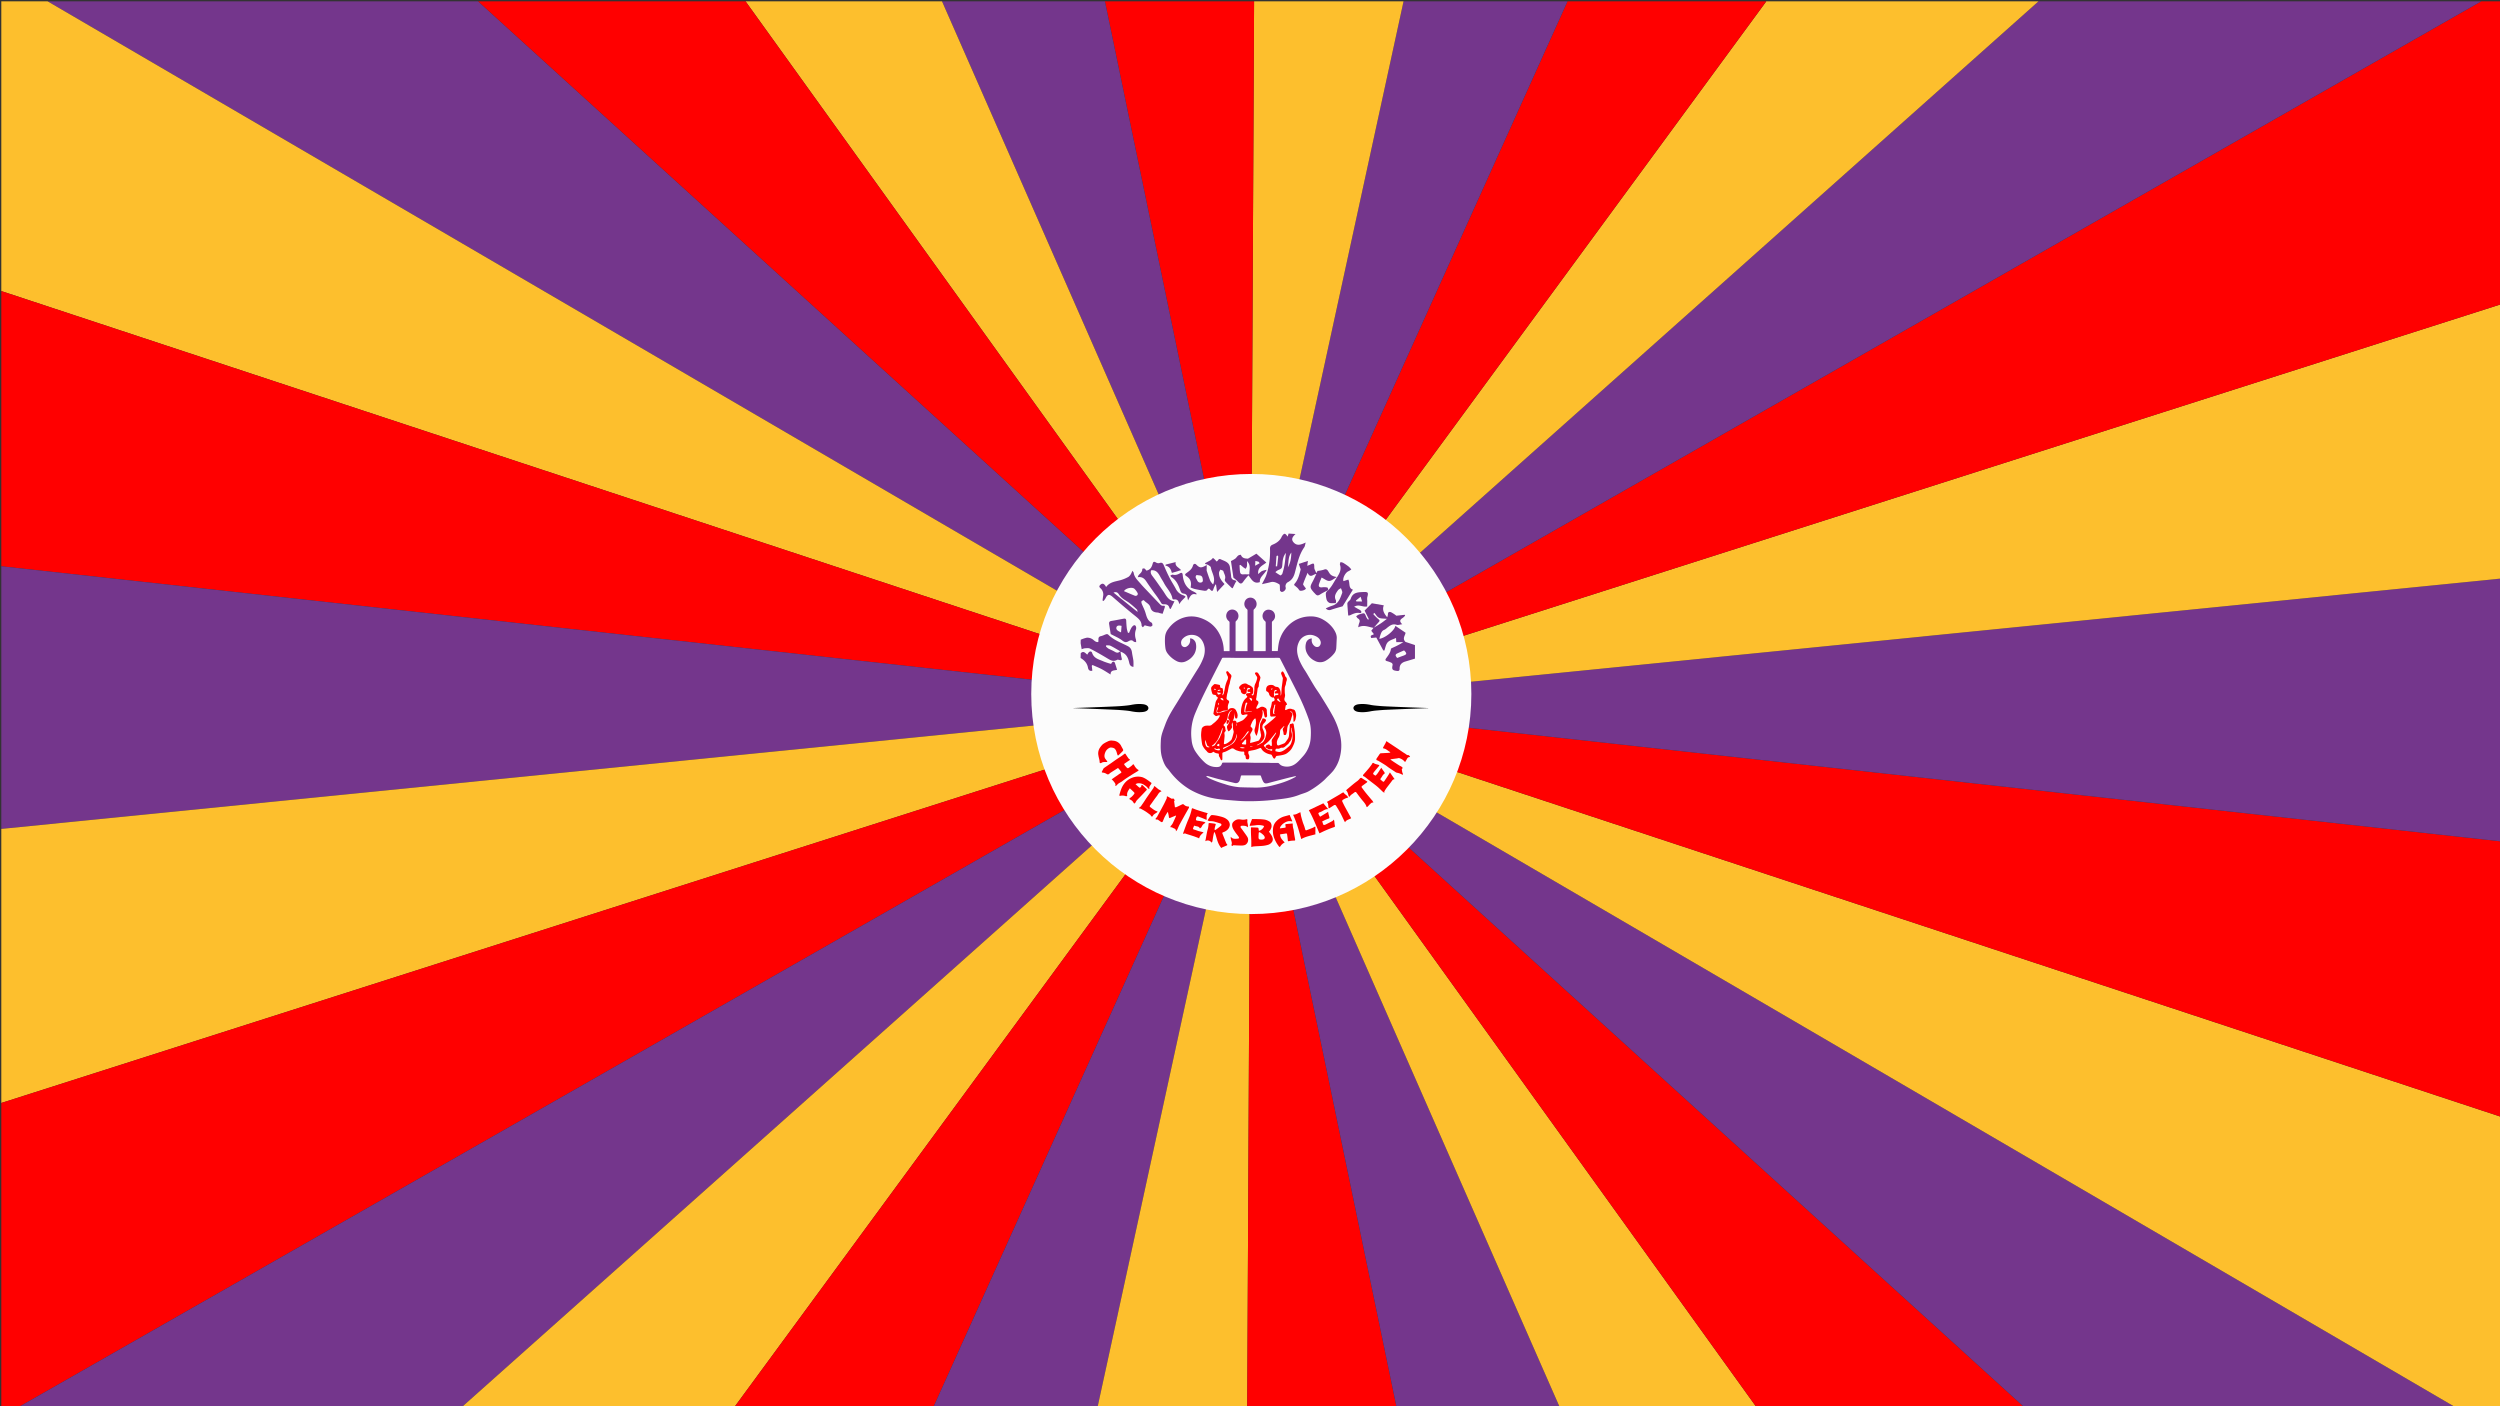 <svg id="Layer_1" data-name="Layer 1" xmlns="http://www.w3.org/2000/svg" xmlns:xlink="http://www.w3.org/1999/xlink" viewBox="0 0 1920 1080"><rect x="0" y="0" width="1920" height="1080" fill="#333333" stroke="none"/><defs><style>.cls-1{fill:none;}.cls-2{clip-path:url(#clip-path);}.cls-3{fill:#74368c;}.cls-4{fill:#fdbf2d;}.cls-5{fill:red;}.cls-6{fill:#fcfcfc;}</style><clipPath id="clip-path"><rect class="cls-1" x="1" y="1" width="1920" height="1080"/></clipPath></defs><title>Jubileumssnurra3</title><g class="cls-2"><polygon class="cls-3" points="-11.88 -27.26 960.5 540.5 127.42 -217.03 -11.88 -27.26"/><polygon class="cls-4" points="-108.67 187.31 960.5 540.5 -11.88 -27.26 -108.67 187.31"/><polygon class="cls-5" points="-158.74 417.32 960.5 540.5 -108.67 187.31 -158.74 417.32"/><polygon class="cls-3" points="-159.89 652.72 960.5 540.5 -158.74 417.32 -159.89 652.72"/><polygon class="cls-4" points="-112.08 883.21 960.5 540.5 -159.89 652.72 -112.08 883.21"/><polygon class="cls-5" points="-17.39 1098.72 960.5 540.5 -112.08 883.21 -17.39 1098.72"/><polygon class="cls-3" points="120.04 1289.84 960.5 540.5 -17.39 1098.72 120.04 1289.84"/><polygon class="cls-4" points="294.2 1448.2 960.5 540.5 120.04 1289.84 294.2 1448.2"/><polygon class="cls-5" points="497.49 1566.9 960.5 540.5 294.2 1448.2 497.49 1566.9"/><polygon class="cls-3" points="721 1640.74 960.5 540.5 497.49 1566.9 721 1640.74"/><polygon class="cls-4" points="954.99 1666.49 960.5 540.5 721 1640.74 954.99 1666.49"/><polygon class="cls-5" points="1189.22 1643.03 960.5 540.5 954.99 1666.49 1189.22 1643.03"/><polygon class="cls-3" points="1413.45 1571.38 960.5 540.5 1189.22 1643.03 1413.45 1571.38"/><polygon class="cls-4" points="1617.88 1454.68 960.5 540.5 1413.45 1571.38 1617.88 1454.68"/><polygon class="cls-5" points="1793.59 1298.03 960.5 540.5 1617.88 1454.68 1793.59 1298.03"/><polygon class="cls-3" points="1932.88 1108.26 960.5 540.5 1793.59 1298.03 1932.88 1108.26"/><polygon class="cls-4" points="2029.67 893.69 960.5 540.5 1932.88 1108.26 2029.67 893.69"/><polygon class="cls-5" points="2079.74 663.68 960.5 540.5 2029.67 893.69 2079.74 663.68"/><polygon class="cls-3" points="2080.89 428.28 960.5 540.5 2079.74 663.68 2080.89 428.28"/><polygon class="cls-4" points="2033.08 197.79 960.5 540.5 2080.89 428.28 2033.08 197.79"/><polygon class="cls-5" points="1938.39 -17.72 960.5 540.5 2033.08 197.79 1938.39 -17.72"/><polygon class="cls-3" points="1800.96 -208.84 960.5 540.5 1938.39 -17.72 1800.96 -208.84"/><polygon class="cls-4" points="1626.8 -367.2 960.5 540.5 1800.96 -208.84 1626.8 -367.2"/><polygon class="cls-5" points="1423.51 -485.9 960.5 540.5 1626.8 -367.2 1423.51 -485.9"/><polygon class="cls-3" points="1199.99 -559.74 960.5 540.5 1423.51 -485.9 1199.99 -559.74"/><polygon class="cls-4" points="966.01 -585.49 960.5 540.5 1199.99 -559.74 966.01 -585.49"/><polygon class="cls-5" points="731.78 -562.03 960.5 540.5 966.01 -585.49 731.78 -562.03"/><polygon class="cls-3" points="507.55 -490.38 960.5 540.5 731.78 -562.03 507.55 -490.38"/><polygon class="cls-4" points="303.12 -373.68 960.5 540.5 507.55 -490.38 303.12 -373.68"/><polygon class="cls-5" points="127.42 -217.03 960.5 540.5 303.12 -373.68 127.42 -217.03"/><circle class="cls-6" cx="961" cy="533" r="169"/><path class="cls-5" d="M983.73,534.09a8.6,8.6,0,0,0,.35-1.5c.11-1.34.1-2.69.22-4s.33-2.54.49-3.81.34-2.54.44-3.82a2.47,2.47,0,0,0-.33-1c-.33-.85-.68-1.7-1-2.56a2.06,2.06,0,0,1,.65-1.57.7.7,0,0,1,1,.2.75.75,0,0,1,.07.12,8.38,8.38,0,0,1,1.37,3.06,1,1,0,0,0,.36.49c1.18,1.1,1.14,2.35.55,3.74a7.9,7.9,0,0,0-.29,1.6,10,10,0,0,1-.27,1.08,9.21,9.21,0,0,0-.61,1.91c-.09,1.42-.05,2.85,0,4.27a17.41,17.41,0,0,1,.22,1.73,11.54,11.54,0,0,1-.47,2.25,2.91,2.91,0,0,0,.54,2.44,3.92,3.92,0,0,1,1.44,2.68c-.76-.26-1,.28-1.07.75-.19.89-.29,1.79-.41,2.69-.05.4.13.58.54.42a6.56,6.56,0,0,0,1-.37,4.35,4.35,0,0,1,4-.2,5.73,5.73,0,0,0,.69.16c1.46.36,1.64,1.64,2,2.79a7.49,7.49,0,0,1-.07,3.82,7.05,7.05,0,0,1-.35,1.51,4.83,4.83,0,0,1-.71,1.14c-.11.14-.35.18-.54.27a1.93,1.93,0,0,1-.18-.56c0-.78,0-1.56,0-2.34a9.18,9.18,0,0,0-1-4.42,1.53,1.53,0,0,0-1.84-.57,10.38,10.38,0,0,1,1.18.53,2.23,2.23,0,0,1,.74,2.31c-.29,1-.68,2-.88,3A17.05,17.05,0,0,1,990,555.9c-.23.52-.73.93-.9,1.46a10.08,10.08,0,0,0-.54,2.55,12.35,12.35,0,0,1-.78,4c-.23.59-.68.6-1.11.6a.85.85,0,0,1-.9-.79v0a9.07,9.07,0,0,0-.54-2.88,2.12,2.12,0,0,1,.48-1.92c.26-.4.48-.85.71-1.28l-.17-.12a3.88,3.88,0,0,0-.31.26c-.72.72-1.43,1.46-2.16,2.17s-.65,1.68-.74,2.58a8.56,8.56,0,0,1-.92,3.73,9.29,9.29,0,0,0-1.4,3.13,5.88,5.88,0,0,0,.08,2.4c.15.7.82.87,1.51.61,1.18-.45,2.38-.85,3.55-1.33a2.51,2.51,0,0,0,1.16-.76,36.7,36.7,0,0,0,2.36-3.36,7.89,7.89,0,0,0,.64-3.25c.09-1.7.33-3.39.48-5.09,0-.57,0-1.14,0-1.71a.89.89,0,0,1,.82-.94h.19a1.29,1.29,0,0,0,.59-.22.93.93,0,0,1,1.44.55c.24,1.54.5,3.08.72,4.62a19.26,19.26,0,0,1,.21,2.16,46.32,46.32,0,0,1,.1,4.86,12.28,12.28,0,0,1-.79,3.32,31.93,31.93,0,0,1-1.53,3.24,10,10,0,0,1-2.73,3.1,9.43,9.43,0,0,1-2.19,1.52,15.55,15.55,0,0,1-3.15.9c-1.25.25-2.53.36-3.79.57-.17,0-.3.3-.45.46-.37.43-.36,1.09-.94,1.45a.51.51,0,0,1-.72,0h0a3.19,3.19,0,0,1-.61-.76c-.36-.62-.65-1.29-1-1.89a1.25,1.25,0,0,0-.78-.41,11.54,11.54,0,0,1-5.78-2.65,7.92,7.92,0,0,1-1.44-1.86.75.75,0,0,0-1-.4l-.07,0c-1.13.44-2.26.92-3.42,1.25s-2.3.47-3.45.7a8.22,8.22,0,0,1-1.2.24c-.52,0-.68.33-.77.76a2.73,2.73,0,0,0,.32,2,3.87,3.87,0,0,1,.1,3.11.85.85,0,0,1-1,.62c-.54-.12-1.21,0-1.36-.82-.11-.54-.16-1.1-.28-1.64,0-.23-.14-.57-.3-.63-.57-.22-.62-.66-.61-1.15,0-2.15-.14-1.72-1.77-1.71a12.47,12.47,0,0,1-3.58-.79,5.16,5.16,0,0,1-1-.35c-.57-.29-1.11-.63-1.66-1a2,2,0,0,0-2.24,0c-1.25.71-2.54,1.36-3.84,2a18.44,18.44,0,0,1-2.17.73c-.5.16-.59.56-.59,1,0,1.32,0,2.65,0,4a1.5,1.5,0,0,1-.11.63c-.1.18-.3.4-.47.42a.71.71,0,0,1-.57-.28c-.27-.51-.48-1-.7-1.59,0,0,0-.14-.06-.18a3.06,3.06,0,0,1-.75-2.6.61.61,0,0,0-.33-.45c-.65-.17-1.34-.22-2-.43a5.88,5.88,0,0,1-1.53-.8c-.33-.23-.5-.21-.76,0a3.11,3.11,0,0,1-3.92.24c-.44-.35-.73-.88-1.15-1.27A13.68,13.68,0,0,1,924,573.4a5.54,5.54,0,0,1-.76-1.81,60.91,60.91,0,0,1-.79-6.3,23.16,23.16,0,0,1,.36-4.7,2.77,2.77,0,0,1,.56-1.77,4.36,4.36,0,0,1,3.11-1.51,16.65,16.65,0,0,1,2.12,0,3.11,3.11,0,0,0,2.41-1c1-.88,2.15-1.62,3-2.59a11.09,11.09,0,0,0,2.74-3.76,2.29,2.29,0,0,0,0-.64,3.81,3.81,0,0,0-.59,0c-.38.1-.74.25-1.11.34s-1,.41-1.3.25a9.89,9.89,0,0,1-1.79-1.5c-.09-.07-.08-.3-.05-.44.19-1.11.38-2.23.59-3.34.32-1.63.68-3.25,1-4.88a5.64,5.64,0,0,1,1.21-2.58,4,4,0,0,0,.57-1.46c0-.1-.25-.31-.42-.42-.4-.27-.81-.48-.85-1.07,0-.17-.39-.38-.63-.45-.49-.14-1-.16-1.5-.31a1.18,1.18,0,0,1-.73-.53,15.51,15.51,0,0,1-1-4,2.31,2.31,0,0,1,.68-1.83,20.65,20.65,0,0,1,1.65-1.59,1.26,1.26,0,0,1,.87-.13c.95.15,1.89.32,2.82.53.39.08.84.18.8.76a2,2,0,0,0,.07.42c.17,1.07.17,1.09,1.25,1.32a.93.93,0,0,1,.86,1,7.44,7.44,0,0,0,.21,1.31c.21,1-.38,1.81-.57,2.71,0,.16,0,.33-.07.63a2.77,2.77,0,0,0,1.26-2.06c.39-1.53.69-3.08.94-4.63a25,25,0,0,1,1.69-5.08,4.3,4.3,0,0,0,.44-2.56,8.19,8.19,0,0,0-.53-1.07c-.3-.76-.59-1.53-.82-2.31a.77.77,0,0,1,.29-.63.86.86,0,0,1,1.17,0c.4.43.74.9,1.12,1.34a6.25,6.25,0,0,0,.67.69,2,2,0,0,1,.63,2.37,29.42,29.42,0,0,0-1.08,4.35c-.12.8-.49,1.56-.69,2.35s-.33,1.49-.48,2.25-.25,1.52-.41,2.27-.38,1.24-.51,1.87c-.16.85-.26,1.71-.39,2.57a1.64,1.64,0,0,0,1,1.92,1.49,1.49,0,0,1,.7,2.21,7,7,0,0,0-.69,4.27c.13.79,0,1.09-.77,1.32a4,4,0,0,1-1.56.26c-1.14-.14-2,.5-3,.86a16.41,16.41,0,0,1-1.79.61c-.88.22-1.4-.5-1.1-1.52.14-.49.43-.93.57-1.43a13.5,13.5,0,0,0,.23-1.44l-.16-.07a5.75,5.75,0,0,0-.42.71,6.47,6.47,0,0,0-.66,3.35c.07.53.23.95.89.81s1.54-.28,2.3-.47c1.35-.35,2.71-.7,4-1.13a3.8,3.8,0,0,0,2-1.19c.85-1.11,3-1.35,4.29-.7a3.52,3.52,0,0,1,1.66,1.94,7.81,7.81,0,0,1,1,3.42,11.62,11.62,0,0,1-.29,1.75c-.14.68-.71.49-1.15.48s-.44-.38-.49-.74a28.33,28.33,0,0,0-.81-3.85,9.09,9.09,0,0,1-1,6.44c2.26-.27,2.72,0,2.89,1.49a3.76,3.76,0,0,0,.67-.12,41.6,41.6,0,0,0,3.83-1.64,8.55,8.55,0,0,0,1.91-1.64,24.2,24.2,0,0,0,1.84-2.08,2.44,2.44,0,0,0,.27-.74,2.06,2.06,0,0,0-.76-.21,8.27,8.27,0,0,0-2,.32c-1.38.5-2.2-.37-2.32-1.61a16.6,16.6,0,0,1,.62-5.34,12.29,12.29,0,0,1,2.17-4.78,13.8,13.8,0,0,1,1.46-1.4c.7-.71.71-1,0-1.65a1,1,0,0,1-.35-1.1,1.33,1.33,0,0,1,.82-.63c.62-.14,1.28-.1,1.91-.22.24,0,.45-.29.68-.44a3.15,3.15,0,0,0-.69-.45,1.43,1.43,0,0,0-.65,0c-.56,0-1-.06-1-.74s0-1,.76-1.14a11,11,0,0,0,1.29-.32c0-.65-.78-1-1.54-.81s-.71.86-.9,1.34a4.43,4.43,0,0,0-.27,1.61,2,2,0,0,1-1.27,1.8c-.38.23-1.15,0-1.67-.26a2.58,2.58,0,0,1-1.5-2.23,1.78,1.78,0,0,0-.77-1.33,1.41,1.41,0,0,1-.1-2.16,6.45,6.45,0,0,1,2-1.7c1.2-.46,2.53-.86,3.79,0a4.26,4.26,0,0,0,1.06.6,7.19,7.19,0,0,1,3,2c.43.44.36,1.36.51,2.06,0,.13,0,.27,0,.4.08,1.22.06,2.4-1.42,3.17.55.21,1,.53,1.18.41a1.87,1.87,0,0,0,.62-1,11.71,11.71,0,0,0,.34-1.86,14.37,14.37,0,0,0,.18-2.62,7.55,7.55,0,0,1,1-4.05,16.8,16.8,0,0,0,.85-2.41,7.53,7.53,0,0,0,.3-1.33c.11-.93-.55-1.55-1-2.27a9.22,9.22,0,0,1-.67-1.23.69.69,0,0,1,.21-.65,2,2,0,0,1,1-.28,1.76,1.76,0,0,1,1.44,1,26.47,26.47,0,0,1,1.45,2.6,2,2,0,0,1-.06,1.09,12.32,12.32,0,0,1-.63,2.23c-.6,1.32-.31,2.75-.64,4.1,0,.1,0,.24-.08.31-.8.78-.72,1.82-.86,2.8-.23,1.73-.48,3.45-.73,5.18,0,.24-.16.47-.18.71-.06.81-.13,1.55,1,1.85.65.18.92,1.46.6,2.12-.47,1-1,1.9-1.43,2.88a3,3,0,0,0-.08,1c.34,0,.73.14,1,0a20.88,20.88,0,0,0,2.19-1.18,3.39,3.39,0,0,1,2.65,0c.23.13.46.24.7.35A2.46,2.46,0,0,1,972.9,546c.05,1.24.2,2.48.24,3.72,0,.88-.8,1.53-1.46,1.19a1.13,1.13,0,0,1-.5-.67c-.25-1-.42-2-.65-3a8.15,8.15,0,0,0-.48-1.47c-.07-.15-.39-.2-.69-.33a7.66,7.66,0,0,1,.38,1.64,11.53,11.53,0,0,1-1.25,5.35,14.35,14.35,0,0,0-1.64,4.58c-.13.87-.16,1.77-.34,2.63a22.56,22.56,0,0,1-1.23,4.9,1.39,1.39,0,0,1-.39.57c-.94-1.86-1.82-3.51-1.2-5.53a22.74,22.74,0,0,0,.88-4.31,14.7,14.7,0,0,0-.25-3.16c0-.37-.49-.39-.85-.07a8.71,8.71,0,0,0-2,2.89,20.89,20.89,0,0,0-.85,2.07,1.11,1.11,0,0,0,.33,1.5,2.5,2.5,0,0,1,1,1.38,2.88,2.88,0,0,1-.44,1.54c-.39.82-.91,1.57-1.26,2.4a2,2,0,0,0,0,1.32,6.07,6.07,0,0,1,.06,3.11,21,21,0,0,0-.19,2.38l1.81-.45c.93-.25,1.85-.51,2.77-.78a14.59,14.59,0,0,0,1.94-.62,1.67,1.67,0,0,0,.63-.76c.79-1.37,1.6-2.73,1.06-4.44a17.16,17.16,0,0,1-.32-1.88,8.72,8.72,0,0,1-.31-1.22c0-1.15,0-2.31,0-3.46,0-1.8,1.28-3.14,1.75-4.77.2-.71,1-.56,1.66-.31a3.21,3.21,0,0,1,.85.56.67.67,0,0,1,.27.9.35.35,0,0,1,0,.08,8,8,0,0,1-1.26,1.79,3.83,3.83,0,0,0-1.12,4.6,20.54,20.54,0,0,1,1,2.64,8.65,8.65,0,0,1,.2,3.76,7.66,7.66,0,0,1-2.11,3.31,7.79,7.79,0,0,1-2.87,2.15,2.69,2.69,0,0,0-.92.68,6.24,6.24,0,0,0,1.26-.36c.92-.47,1.81-1,2.7-1.52a2.72,2.72,0,0,0,.84-.59A9.82,9.82,0,0,0,972,565.9c.16-.83.41-1.65.51-2.49a6.55,6.55,0,0,0-1-4c-.12-.2-.24-.4-.34-.61a.83.83,0,0,1,.23-1.21c1.82-1.41,3.6-2.87,5.37-4.34,1-.81,1.87-1.69,2.8-2.55a4.24,4.24,0,0,0,.38-.56l-1.72.12c-.61,0-1.22.11-1.83.09s-.9-.58-.91-1.13a41.3,41.3,0,0,1,0-4.31,13.16,13.16,0,0,1,.61-1.94c.27-1.11.5-2.22.66-3.34.07-.48.24-.77.71-.87a3.12,3.12,0,0,0,.43-.15c1.12-.52,1.29-1.13.64-2.39l-.36-.66c-.79.52-1.41,0-2-.39a3.29,3.29,0,0,1-1.51-2.12,2.59,2.59,0,0,0-1.66-2,1,1,0,0,1-.61-.8c-.1-1.56.15-3,1.68-3.82a5.37,5.37,0,0,1,3.25-.3c1,.13,1.54,1.09,2.48,1.28a2,2,0,0,0,.42.1,2.54,2.54,0,0,1,2.54,1.66,7.45,7.45,0,0,1,.74,4.23c0,.24,0,.49,0,.74Zm-37.48,11.77-.09-.21a4.92,4.92,0,0,0-.76.09,2.85,2.85,0,0,0-1.42,1.42,6.1,6.1,0,0,0-1,2.53,11.26,11.26,0,0,1-.85,3.53,9.1,9.1,0,0,1-1.91,2.76c-.74.75-.68,1.14.17,1.75a1.69,1.69,0,0,1,.48.85,6.19,6.19,0,0,1,.23,1.42c0,.58.68,1.2-.09,1.76a1.82,1.82,0,0,0-.6,1.9,9,9,0,0,1,.08,1.8c-.15,1.8-.35,3.6-.54,5.39,0,.46.17.7.6.63a4.54,4.54,0,0,0,1.34-.42,13.87,13.87,0,0,0,3.17-2.26,3.3,3.3,0,0,0,.85-1,24.31,24.31,0,0,0,.87-2.66,29.32,29.32,0,0,0,.7-2.91,3.19,3.19,0,0,0-.18-1.19,11.52,11.52,0,0,1-.31-1.32c-.08-1-.07-2-.15-2.95-.06-.64-.22-1.28-.35-2.05a4,4,0,0,0-.26,3.26,1,1,0,0,1,0,.68,8.72,8.72,0,0,1-2.24,2.77c-.26.23-.61.4-.78-.17-.07-.26-.33-.47-.4-.73-.34-1.25-.94-2.48.1-3.74a7.08,7.08,0,0,0,1.18-2.24,1.89,1.89,0,0,0-.35-2.1,1.42,1.42,0,0,1-.47-1.38,10.85,10.85,0,0,1,.68-2.3c.54-1.1.62-2.57,2.25-2.87Zm45.54,13.06-.19,0c0,.06-.11.11-.1.16.11,1.09.17,2.19.37,3.26a7.43,7.43,0,0,1,.31,3.34,18.92,18.92,0,0,1-.76,2.77,9.57,9.57,0,0,1-1.21,1.67,6.13,6.13,0,0,1-.66,1c-.93.86-1.88,1.71-2.88,2.49a2.77,2.77,0,0,1-1.93.64,2.53,2.53,0,0,0-1.48.28,3.62,3.62,0,0,1-2.42.48,1,1,0,0,0-1.27.93c-.2.86-.05,1.14.81,1.21a2.93,2.93,0,0,1,.37.1,7.45,7.45,0,0,0,1.7.27c2-.1,3.59-1.22,5.14-2.35.67-.49,1.28-1.07,1.92-1.62a6.22,6.22,0,0,0,2.3-3.33,23.58,23.58,0,0,0,.79-3c.14-1.46,0-2.94,0-4.41a1.59,1.59,0,0,0-.07-.38c-.15-.69-.31-1.38-.46-2.06C992,559.92,991.9,559.42,991.79,558.92Zm-11.71,3.76-.22-.1-1.54,1.95c-.72.9-1.43,1.81-2.16,2.69a23.68,23.68,0,0,1-2,2.24,37.94,37.94,0,0,1-3.1,2.56.71.71,0,0,0-.28,1,1.09,1.09,0,0,0,.13.17c.25.34.69.55.89.9a3.79,3.79,0,0,0,2.33,1.74c.59.21,1.17.45,1.77.63a1.38,1.38,0,0,0,1,.06,1,1,0,0,0,.16-.88c-.14-.47-.54-.19-.87-.18-.75,0-1.51.27-2.22-.26a6.58,6.58,0,0,0-1.47-.86c-.37-.15-.59-.35-.5-.72a2.24,2.24,0,0,1,.5-1.12,3.69,3.69,0,0,1,1.38-.63,1.14,1.14,0,0,1,1.41.38,1.84,1.84,0,0,0,.65.59.52.52,0,0,0,.82-.51,18.06,18.06,0,0,0-.06-2.55,3.08,3.08,0,0,1,.48-2.31c.85-1.25,1.72-2.49,2.55-3.76A4.25,4.25,0,0,0,980.08,562.68Zm-41.17-3.51-.19,0c-.1.3-.22.59-.32.89-.44,1.31-.86,2.64-1.33,3.94-.18.48-.53.9-.68,1.38a14.2,14.2,0,0,1-2.86,4.95,25,25,0,0,1-2.06,1.93c-.24.22-.81.21-.69.64.17.6.68.1.88,0,.56-.21,1.2-.29,1.54-1a19.7,19.7,0,0,1,1.6-2.44,32.2,32.2,0,0,0,1.82-2.67c.53-1,.78-2.11,1.32-3.07A14.22,14.22,0,0,0,939,559.6C939,559.47,938.94,559.31,938.91,559.17Zm.58,16.14c1-.51,1.85-.95,2.7-1.44,1.16-.65,2.32-1.29,3.43-2a8.7,8.7,0,0,0,3-3,15.43,15.43,0,0,0,1.24-2.93,7.91,7.91,0,0,0,0-2.08c-.17.16-.23.18-.23.21a9.08,9.08,0,0,1-2.51,5.74,8.4,8.4,0,0,1-3.53,2.71,36.57,36.57,0,0,0-4.28,1.9Zm22-29v-.12c-.07,0-.15-.08-.21-.07-1.38.15-2.76.29-4.13.48-.6.08-.9-.13-.79-.66s.15-1,.26-1.49c.2-.9.4-1.8.65-2.68.15-.51.46-1,.62-1.48.06-.2-.06-.65-.15-.67a1.91,1.91,0,0,0-.85.14.59.59,0,0,0-.23.38c-.23.93-.48,1.85-.64,2.79a27,27,0,0,0-.31,2.69c0,.53-.15,1.1.29,1.41,1-.07,1.92-.1,2.83-.23s1.77-.32,2.66-.49ZM957,568l-.33-.18a8.71,8.71,0,0,0-.86.75c-.33.36-.6.79-.92,1.16s-.62.6-.89.93a.79.79,0,0,0-.18.61.74.74,0,0,0,.52.37c.65.09,1.31.1,2,.15a.55.55,0,0,0,.68-.4.5.5,0,0,0,0-.21c0-1.06,0-2.12,0-3.18Zm21.44-32.87c.18-.17.38-.27.41-.4.17-.71.75-.75,1.28-.86a8.33,8.33,0,0,0,1.31-.22,1,1,0,0,0,.43-.62c0-.11-.2-.4-.35-.43a4.53,4.53,0,0,0-1.1-.05c-.33,0-.66.06-1,.06s-.51-.26-.44-.63a1.22,1.22,0,0,1,1.19-1.18.76.76,0,0,0,.42-.23s0-.21-.08-.27a1,1,0,0,0-1.77.42,6.83,6.83,0,0,0-.32,2.91,9.39,9.39,0,0,1,0,1.5Zm1.08,6c-.59,0-.83.19-.88.65a3.94,3.94,0,0,1-.19,1.18,9.18,9.18,0,0,0-.73,4.45c0,.3.19.82.36.85a2.66,2.66,0,0,0,1-.23c-.25-.28-.59-.49-.57-.65.15-1.29.37-2.58.58-3.86.12-.78.26-1.56.4-2.39Zm-26.65,27.49c.28-.05.38,0,.43-.08.68-.59,1.4-1.13,2-1.78s1-1.26,1.47-1.87c.64-.79,1.32-1.54,1.94-2.34a1.75,1.75,0,0,0,.25-.84s-.23-.23-.27-.2a2.87,2.87,0,0,0-.64.51c-.28.34-.52.71-.78,1.08-.53.75-1,1.52-1.6,2.25s-1,1.29-1.57,1.92C953.72,567.66,953.33,568.05,952.82,568.59ZM929,573.7c-.34-.18-.64-.31-.91-.48s-.78-.4-.92-.7c-.39-.93-.64-1.92-1-2.88-.16-.47-.36-.93-.54-1.4a8,8,0,0,0,.55,4.53,2,2,0,0,0,2.7,1l.09,0Zm3.56,1.42a5.62,5.62,0,0,0,3.91,1.11c.17,0,.42-.51.44-.79s-.38-.46-.6-.47a4.49,4.49,0,0,0-1.25.21,1.38,1.38,0,0,1-1.34-.21c-.34-.27-.8-.55-1.16.15Zm50.71-35.88.23-.16-1.85-2.76c-.92.41-1.1,1.1-.43,1.64A22.69,22.69,0,0,0,983.26,539.24Zm-48.11-7.9a1.72,1.72,0,0,0,.13,1.81c.39.47.9.19,1.37,0a.62.62,0,0,1,.19,0c.61,0,.54-.42.56-.79s-.12-.29-.6-.34S935.47,532.17,935.15,531.34Zm26,7.1c.9-1.53.51-2.14-1.6-2.59C959.7,537,960.55,537.59,961.18,538.44ZM939.52,538a1.63,1.63,0,0,0-1.27-1.91l-.18,0a1.73,1.73,0,0,0-.7.18c.08.27.08.67.26.79a18.62,18.62,0,0,0,1.89,1Zm-3.09,33.27c-.79-.09-1.69.46-1.71,1.13s.68.41,1,.6a3.93,3.93,0,0,0,.67.19Zm15.73,3a6.78,6.78,0,0,0,3.91.2,4.06,4.06,0,0,0-3.91-.2Zm-16.94-43.46c.47-.11.89-.2,1.3-.32s.6-.25.89-.4a1.45,1.45,0,0,0-1.73-.14A.69.69,0,0,0,935.22,530.83Zm-2.53-1.89-.2.2a1.89,1.89,0,0,0,.29.69.73.73,0,0,0,.67.1c.15-.06.18-.37.27-.57Zm2.86,10.8.09,2c.7-.66.65-1.74-.09-2ZM977.46,529c-.33-.15-.54-.32-.67-.28a3.2,3.2,0,0,0-.67.49l.44.55Zm-15.05,44.1c-2.19-.18-2.19-.18-2.28.37Zm-6.66-45.17h-.21l-.46.46.61.79.23-.12Zm-6.36,29.4.32,0-.18-1.61-.29,0Z"/><path class="cls-5" d="M944.1,553.83a16.28,16.28,0,0,1-1,1.88,1,1,0,0,1-.87.12c-.15,0-.26-.47-.24-.7a11.07,11.07,0,0,1,.33-1.62.76.76,0,0,1,.9-.57.58.58,0,0,1,.17.06C943.64,553.11,943.82,553.5,944.1,553.83Z"/><path class="cls-5" d="M901.48,613.45l.84,1.34-.64.22c.21,1.58.41,3.13.64,4.91a2.69,2.69,0,0,0,1.06,0c1.42-.63,2.81-1.32,4.2-2,.6-.31,1-.54,1.7.06a4.88,4.88,0,0,0,3.68,1.42c.4.48.2.9-.11,1.45q-3.5,6.12-6.87,12.3c-.72,1.34-1.25,2.78-1.91,4.15a4.3,4.3,0,0,1-1,1.13c.32-2.23-1.7-2.07-2.73-2.88-.29-.24-.83-.16-1.39-.23a1.25,1.25,0,0,1,.47-1.28,7.54,7.54,0,0,0,1.44-2.17c.8-1.61,1.5-3.27,2.24-4.92a4.78,4.78,0,0,0,.11-.66c-1.58.64-3,1.17-4.43,1.83-.59.28-.82.2-1-.36s-.11-.88-.2-1.31c-.19-.91-.39-1.81-.59-2.71l-.32,0c-.73,1.21-1.55,2.37-2.18,3.63s-1,2.53-1.61,3.76a1.08,1.08,0,0,1-1,.21c-.94-.56-1.77-1.29-2.71-1.83-.37-.21-.94-.08-1.49-.11a1,1,0,0,1,.43-1.41,2,2,0,0,0,.57-.76c1.56-2.86,3.15-5.71,4.67-8.6,1-1.81,1.82-3.66,2.7-5.51.11-.21,0-.51.05-.77s0-.55.15-.67.46,0,.65.1c1,.55,2,1.15,3,1.65.23.12.63-.11,1-.18Z"/><path class="cls-5" d="M867.82,583.64c-1.57,1-3,2-4.33,2.92a.78.78,0,0,0,0,.77,25,25,0,0,0,2.14,2.46,1.1,1.1,0,0,0,1,.09c.82-.53,1.61-1.11,2.38-1.72a5.24,5.24,0,0,0,.79-.77c.47-.55.89-.47,1.16.12a10.35,10.35,0,0,0,2.47,3.25,4.36,4.36,0,0,0,.6.33c.16.11.41.28.39.38a.92.92,0,0,1-.36.59c-1.31.83-2.65,1.61-4,2.43-1.84,1.17-3.68,2.33-5.5,3.54-1.07.72-2.08,1.53-3.14,2.27-.46.33-1,.56-1.45.86a6.7,6.7,0,0,0-2.26,1.88c-.21.33-.82.4-1.39.54.8-1.11.07-1.94-.41-2.7a14.9,14.9,0,0,0-1.84-2.07l-.34.1a2.66,2.66,0,0,1,.47-.68q2.2-1.56,4.43-3.09a21.07,21.07,0,0,1,2.12-1.41c.77-.41.39-.93.14-1.27-.64-.88-1.4-1.68-2.24-2.66L855,592.11c-.89.57-1.8,1.14-2.68,1.74-.26.18-.39.61-.65.69-.47.13-1.13.29-1.46.07a6.77,6.77,0,0,0-3.49-1.27c-.46,0-.7-.35-.39-.87s.69-1.29,1-1.93a2.23,2.23,0,0,1,.53-.69c1.76-1.23,3.55-2.42,5.31-3.64,1.29-.88,2.53-1.82,3.82-2.69,1.44-1,2.91-1.92,4.35-2.9a24.92,24.92,0,0,0,2.12-1.59c.54-.46.81-.24,1.12.25a38,38,0,0,0,2.46,3.59C867.37,583.2,868,583.18,867.82,583.64Z"/><path class="cls-5" d="M932.43,639.13c-.24,1.13-.52,2.24-.72,3.37s-.35,2.48-.6,3.7c-.06.32-.39.59-.65,1a3.3,3.3,0,0,0-4.79-1.12c.16-.8.26-1.34.37-1.89.43-2.24.77-4.5,1.33-6.71a16.56,16.56,0,0,0,.78-4.68c0-.56.39-.75.86-.7,1.37.13,2.74.28,4.09.52a.6.6,0,0,1,.59.62.48.48,0,0,1-.07.26,16.9,16.9,0,0,0-.8,3.07c-.14.82.31,1.11,1,.61,1.37-1,2.69-2,4-3.12a1,1,0,0,0-.49-1.62c-1.72-.51-3.43-1.1-5.17-1.55a12.36,12.36,0,0,0-2.57-.24,3.19,3.19,0,0,1-2.17-.67c.82-1.26,1.53-2.45,2.36-3.54a1.63,1.63,0,0,1,1.27-.48,32.17,32.17,0,0,1,4.59.69c2.22.55,4.52,1,6.4,2.43a5.43,5.43,0,0,1,2.45,4.28,5.7,5.7,0,0,1-1.29,3.34,8.15,8.15,0,0,1-3.82,2.47.78.78,0,0,0-.51,1.2c1,2.44,1.95,4.88,2.94,7.32.08.19.3.32.41.5s.4.53.35.73-.39.4-.65.51c-1,.43-1.95.81-2.93,1.22a.67.67,0,0,0-.18.07c-1,.73-.83.62-1.6-.44-2.16-3-2.73-6.53-3.84-9.9a8.56,8.56,0,0,0-.64-1.24Z"/><path class="cls-5" d="M867.71,605.4c-1.21,1.77-2.49,3.35-2,5.84-.18.2-.53.36-1.18.2a7.2,7.2,0,0,0-4.14-.25c-.45.15-.87-.11-.67-.81.79-2.86,1.61-5.73,3.41-8.15a13.66,13.66,0,0,1,6-4.77,12.19,12.19,0,0,1,8.33-.52,16.64,16.64,0,0,1,3.56,1.93c1.11.71,2.14,1.56,3.36,2.46-.17,1.43-2.33,2.48-1.55,4.52a1.62,1.62,0,0,1-1.46-.86,10.32,10.32,0,0,0-2.64-2.16,7.06,7.06,0,0,0-5.18-1.21,7.86,7.86,0,0,0-1.47.61c1,.94,2,1.86,3,2.67.42.34,1.47-.65,1.52-1.4,0-.21,0-.56.15-.6a.82.82,0,0,1,.68.12c1,.89,1.93,1.84,2.93,2.71a.76.76,0,0,1,0,1.28c-.86.94-1.75,1.87-2.62,2.8l-2.45,2.56c-.8.84-1.65,1.65-2.41,2.52a15,15,0,0,0-.84,1.46c-.21.3-.5.67-.8.71s-.57-.38-.72-.68a5.14,5.14,0,0,0-2.65-2.34c-.2-.09-.47-.3-.48-.47a.77.77,0,0,1,.35-.61,12,12,0,0,0,3.43-3.41.82.82,0,0,0,0-.79c-.53-.61-1.13-1.15-1.72-1.72l-.83-.79C868.33,606,868.05,605.72,867.71,605.4Z"/><path class="cls-5" d="M920.94,643.88c-.4-.19-.8-.4-1.22-.56-1.28-.47-2.57-1-3.87-1.38-1.58-.53-3.18-1-4.76-1.5-.61-.21-1.15-.69-1.79-.05a.55.55,0,0,1-.51-.06,1,1,0,0,1-.07-.66c.94-2.6,1.87-5.2,2.87-7.78.72-1.85,1.6-3.65,2.27-5.52a47.47,47.47,0,0,0,1.43-5.09c.16-.64.45-.56.86-.41,1.25.45,2.47,1,3.73,1.37,1.81.6,3.63,1.14,5.45,1.7.3.09.62.14.92.23l1.36.45c-1.53,1.66-.59,3.58-1,5.06-1.16-.5-2.24-1-3.34-1.43-.87-.36-1.77-.66-2.65-1a1.21,1.21,0,0,0-1.84.77c-.44,1.61-.63,2.1,1.29,2.33,1.6.19,3.19.54,4.77.87.31.07.56.41,1,.72a5.74,5.74,0,0,0-3,3.09c-.2.49-.83.8-1.32,1.25-.77-2-2.75-1.42-4.09-2.14a.67.67,0,0,0-.24-.07,10.71,10.71,0,0,0-.92,2.08c-.14.55.26.88.89,1,1,.24,2,.67,3,1s2.1.53,3.15.8c.32.09.64.23,1.05.37C922.86,640.58,921.4,641.74,920.94,643.88Z"/><path class="cls-5" d="M958.42,635.38c-1.49-1.32-3.24-1.24-4.94-1.17-.79,0-.94,1-.42,1.68.86,1.08,1.66,2.2,2.46,3.33s1.77,2.43,2.53,3.71a4.41,4.41,0,0,1-1.83,6,7.85,7.85,0,0,1-3.2.43c-1.81,0-3.63-.12-5.44-.19-.19,0-.48,0-.54.05-.53.77-.94.42-1.36-.2,1.15-2.08-.86-4-.43-6.38,1.47,2,3.47,1.54,5.34,1.46.89,0,1.23-.65.73-1.4-.86-1.29-1.89-2.45-2.76-3.73-1.23-1.82-2.53-3.67-2.25-6,.19-1.6,2.36-3.27,4.06-3.63s3.11.32,4.67.19a7.44,7.44,0,0,0,1.93-.28c.77-.31,1.17.2,1.06.64-.37,1.65.49,3.15.4,4.74C958.42,634.83,958.42,635.09,958.42,635.38Z"/><path class="cls-5" d="M854.69,568.85a7.28,7.28,0,0,1,6.47,4.25c.42.88,1,1.7,1.37,2.59a1,1,0,0,1-.07.94c-1.07,1.14-2.18,2.22-3.31,3.29-.49.48-.76.36-1-.34-.6-1.75-.8-3.72-2.52-4.93a5.92,5.92,0,0,0-3.07-.5,6.45,6.45,0,0,0-3.82,3.92c-.55,1.48-.89,3.19.18,4.71.45.63.93,1.23,1.38,1.86a.55.55,0,0,1,.07.47c0,.07-.28.09-.43.09-.87,0-1.75,0-2.6.1a3.87,3.87,0,0,0-1.47.6c-.67.42-1.37.17-1.36-.63,0-1.78-.74-3.41-.94-5.11a7.87,7.87,0,0,1,1.3-6.09,14.59,14.59,0,0,1,2.21-2.59,21.86,21.86,0,0,1,3.58-2A5.87,5.87,0,0,1,854.69,568.85Z"/><path class="cls-5" d="M875.06,621c-.18-.63-.07-1,.66-1.34.56-.27.88-1.05,1.3-1.61.51-.71,1-1.42,1.5-2.15.77-1.15,1.49-2.35,2.27-3.48,1.65-2.39,3.34-4.75,5-7.13a2.27,2.27,0,0,0,.37-.86c.14-.68.44-.8,1-.34.89.72,1.76,1.48,2.67,2.18.35.26.82.36,1.19.6a10,10,0,0,1,1.06.89c-2.1.53-2.63,2.4-3.68,3.72-1.77,2.24-3.32,4.65-5.06,6.93-.52.68-.37,1.15.14,1.52,1.63,1.16,3.11,2.55,5.09,3.15.17,0,.3.25.45.39a3.73,3.73,0,0,1-.44.45c-.84.57-1.74,1.08-2.53,1.72a5.68,5.68,0,0,0-.92,1.39c-.56,0-1.37.12-1.39-1,0-.1-.28-.19-.42-.29-1.15-.84-2.26-1.73-3.46-2.5s-2.57-1.51-3.88-2.21C875.73,620.91,875.37,621,875.06,621Z"/><path class="cls-5" d="M961,650.35c0-1.46,0-2.92,0-4.38-.06-2.09-.2-4.17-.26-6.26-.05-1.42,0-2.84,0-4.27,1.41,0,2.89.06,4.38.13,1.31.06,1.4.18,1.54,1.45,0,.35.11.68.17,1.1a6,6,0,0,0,3.69-2.9c.47-.72.06-1-.53-1.14a14.23,14.23,0,0,0-5.36-.3c-1.43.2-2.88.34-4.32.43-.83.06-.5-.57-.37-.92.51-1.42,1.07-2.82,1.63-4.27,1.6,0,3.23,0,4.85.09a34.07,34.07,0,0,1,5.06.39A10.89,10.89,0,0,1,975,631c1.5.93,2,3.43,1.19,5.13a12.47,12.47,0,0,1-.73,1.52,8.67,8.67,0,0,1-.94,1.07,30.6,30.6,0,0,1,2.07,3c.83,1.5,1.38,3.14.4,4.78a5.82,5.82,0,0,1-3.58,2.45c-3.2.94-6.53.76-9.8,1.06a7.77,7.77,0,0,0-2.48.5Zm9.72-8.61a13.64,13.64,0,0,0-2.93-2.42c-.65-.41-1.1-.09-1.12.65s-.11,1.63-.1,2.45a3.69,3.69,0,0,0,.23,1.85c.53.78,3.28.72,4,.06S971.57,643,970.7,641.74Z"/><path class="cls-5" d="M1067.69,577.6c-1.73-.86-3-2.48-5.07-2.79-.46-.08-.56-.44-.26-1,.6-1.06,1.19-2.13,1.78-3.2a4.4,4.4,0,0,0,.21-.5c.33-1,.34-1,1.28-.32,2.64,1.78,5.31,3.51,7.95,5.27,1.79,1.2,3.52,2.5,5.37,3.59.84.5,1.5,1.43,2.75,1.26.34,0,.8.72,1.24,1.16-.13.15-.23.37-.32.36-1.88,0-2,1.7-2.87,2.74-.12.15-.12.38-.23.54-.28.39-.46.67-.94,0a8.38,8.38,0,0,0-3.84-2.43c-.53-.19-1.23.11-1.86.19l-4.85.64-.09.34c.75.51,1.5,1,2.26,1.54,1.54,1,3.07,2.05,4.65,3,.92.55,2,.79,2.5,2-1.29.47-.51,1.54-.55,2.34a6.23,6.23,0,0,0,.65,2c0,.15.06.44,0,.5s-.47.18-.59.09a11.18,11.18,0,0,0-4.11-1.46,6.2,6.2,0,0,1-1.74-1c-1.41-.91-2.82-1.83-4.21-2.78-.93-.63-1.8-1.38-2.75-2-1.89-1.21-3.81-2.37-5.74-3.52-.27-.17-.72-.1-.93-.3s-.48-.74-.37-.92c.61-1,1.34-2,2-3,.24-.35.46-.73.73-1a1.08,1.08,0,0,1,.61-.41c1.63-.11,3.26-.17,4.88-.27.8,0,1.6-.14,2.4-.22Z"/><path class="cls-5" d="M983.16,640.76c-.15,2.77,1.83,4.39,3.49,6.26a7.81,7.81,0,0,0-3.45,3.11c-.26.46-.6.36-.91,0a23.94,23.94,0,0,1-4-7.34,15.41,15.41,0,0,1-.6-6.4,8.91,8.91,0,0,1,2.27-5.37,13.36,13.36,0,0,1,6.35-4c1.36-.39,2.73-.74,4.14-1.12.63,1.5,1.27,3.06,2,4.7,0,0-.27.27-.41.24-2.62-.71-4.76.4-6.75,1.87a9.94,9.94,0,0,0-1.85,2.09,5,5,0,0,0-.5,1.4c1.29-.17,2.38-.3,3.47-.46s1.14-.32.85-1.34a5.17,5.17,0,0,1,0-1.47l5.38-.5c0,.05.21.23.19.38a11.73,11.73,0,0,0,.57,4c.28,1.33.36,2.7.57,4s.51,2.67.7,4c.06.43,0,.8-.75.77A16.44,16.44,0,0,0,990,646c-.68.14-.88.11-.94-.62-.14-1.57-.35-3.13-.6-4.68-.07-.5-.43-.68-1-.58C986.09,640.4,984.71,640.55,983.16,640.76Z"/><path class="cls-5" d="M1059.38,587.91c-1.25,1.49-2.38,2.84-3.5,4.2a11.81,11.81,0,0,0-1.28,1.78c-.11.19.1.69.31.88a8.76,8.76,0,0,0,1.48.93c1.86-1.57,2.88-4,4.5-6.06.17.29.33.62.54.92.56.79,1.14,1.57,1.71,2.36a.59.59,0,0,1,.17.27c0,.48.4.83-.41,1.3s-1.32,1.64-1.92,2.53c-.33.48-.86,1-.8,1.49s.77.75,1.2,1.12l.13.14c.84.86,1.22.83,1.86-.15,1-1.47,2-2.93,2.92-4.4.39-.6.73-1.23,1.17-2l3.62,5.19c-1.32.09-1.77.88-2.32,1.64-1.29,1.78-2.69,3.49-4,5.26a25.46,25.46,0,0,0-1.58,2.53c-.1.19.06.51.12.93a4.12,4.12,0,0,1-1.07-.48c-1.57-1.43-3-2.95-4.65-4.32s-3.55-2.77-5.33-4.15c-1.34-1-2.66-2.1-4-3.13a4.85,4.85,0,0,0-1.06-.55.73.73,0,0,1-.32-1,.57.57,0,0,1,.08-.13c1.29-1.46,2.58-2.9,3.83-4.39.89-1,1.71-2.16,2.54-3.26.38-.5.63-1.34,1.09-1.45s1.07.53,1.66.73c.92.32,1.88.52,2.81.82C1059.11,587.57,1059.28,587.83,1059.38,587.91Z"/><path class="cls-5" d="M1013.32,640c-2.58-6-4.92-12.15-8.14-17.76l11.16-5.31,3.73,4.53c-2.66-.35-4.29,1.84-6.56,2.37-.43.1-1.1.71-1,.94a8.44,8.44,0,0,0,1,2c.07.13.23.21.48.42l6-3.68c.1.56.17,1,.28,1.45.18.76.41,1.51.59,2.27.29,1.23.21,1.22-1,1.61a33.33,33.33,0,0,0-3.12,1.39l-1.29.58c.27.81.52,1.67.84,2.5.06.15.42.25.64.26a1.79,1.79,0,0,0,.82-.16c1.85-.93,3.71-1.87,5.53-2.85a6.57,6.57,0,0,0,1.12-1.1,10.18,10.18,0,0,1,.36,1.31,28.63,28.63,0,0,0,.36,3c.27,1.09.14,1.24-.91,1.59-2,.66-3.94,1.45-5.86,2.28C1016.71,638.33,1015.11,639.15,1013.32,640Z"/><path class="cls-5" d="M1054.5,616.43c-1-.31-1.5.41-2.07.91-.75.66-1.38,1.47-2.1,2.18a2.39,2.39,0,0,1-.76.35c-.59-2.35-2.31-4-3.73-5.76s-2.7-3.5-4-5.27c-.57-.78-1.08-.76-1.79-.16s-1.69,1.19-2.48,1.84a14.53,14.53,0,0,0-1.38,1.56,6.32,6.32,0,0,1-.5-1c-.42-1.43-.67-2.92-1.92-4.15.53-.46,1-.91,1.53-1.33,2.17-1.8,4.29-3.7,6.57-5.36a10.81,10.81,0,0,0,2.52-2.39c.25-.33.84-.41,1.07-.51,1.42.89,2.71,1.74,4,2.51.77.44.84.64.11,1.19-1.09.82-2.19,1.64-3.29,2.44-.57.4-.77.87-.35,1.46,1,1.29,1.89,2.58,2.9,3.83,1.52,1.88,3.09,3.73,4.64,5.58a8.37,8.37,0,0,1,.57.62c.26.4.47.84.71,1.26Z"/><path class="cls-5" d="M1035.45,612.46c-.78.26-1.45.43-2.08.7a15.26,15.26,0,0,0-1.88,1,1.13,1.13,0,0,0-.51,1.63c.64,1.27,1.23,2.57,1.91,3.82,1.43,2.65,2.9,5.27,4.35,7.9.15.28.27.58.43.91-1.57,1-3.61,1.13-4.66,3.05a9.23,9.23,0,0,1-.54-.84c-1-2-1.92-4.11-3-6.11s-2.16-3.72-3.28-5.56a1.18,1.18,0,0,0-1.91-.41c-1.1.72-2.2,1.43-3.31,2.12a.56.56,0,0,1-.52,0,1.08,1.08,0,0,1-.19-.58c-.12-1-.18-2-.38-3-.07-.38-.45-.7-.8-1.22l2.29-1.33c2.44-1.43,4.89-2.84,7.33-4.28.78-.46,1.52-1,2.32-1.44.29-.16,1-.21,1-.11.53,1.22,1.83,1.64,2.58,2.6C1035,611.66,1035.21,612.11,1035.45,612.46Z"/><path class="cls-5" d="M1010.25,640.75c-3.68,1.07-7.42,1.65-10.89,3.65-1.76-6.28-3.41-12.58-6.21-18.51.1-.08.23-.28.36-.28,1.73.07,3.09-.91,4.56-1.58a2.84,2.84,0,0,1,.77-.08,4.83,4.83,0,0,0,0,.76c.15.84.27,1.67.49,2.49.37,1.42.77,2.84,1.21,4.24.34,1.07.8,2.1,1.17,3.16.27.81.47,1.64.73,2.46.14.46.42.78.94.58,1.68-.63,3.35-1.27,5-1.95.4-.17.73-.51,1.12-.71a.79.79,0,0,1,.64,0c.1,0,.11.36.1.56,0,1.41,0,2.82-.06,4.23C1010.22,640.12,1010.25,640.5,1010.25,640.75Z"/><path class="cls-3" d="M913.88,490.36c2.36-.31,4.24,2.05,4.54,3.84a11.57,11.57,0,0,1-1.21,8.07,13.83,13.83,0,0,1-6.2,5.51,7.91,7.91,0,0,1-7.24,0,20.42,20.42,0,0,1-7.11-6,8.54,8.54,0,0,1-1.63-4.07,43.3,43.3,0,0,1-.27-8.59,11.31,11.31,0,0,1,2.4-6,22.91,22.91,0,0,1,9.74-8c6.85-2.89,13.46-1.94,19.88,1.6a24.22,24.22,0,0,1,9.82,10.23,28.31,28.31,0,0,1,3.27,12.57c0,.17,0,.34,0,.57h4.43c0-.29,0-.59,0-.89q0-10.44,0-20.89a1.52,1.52,0,0,0-.68-1.41,5,5,0,0,1-1.52-5.83,4.54,4.54,0,0,1,4.47-2.93,4.78,4.78,0,0,1,4.44,3.73,5,5,0,0,1-1.64,5,1.37,1.37,0,0,0-.45.9q0,10.88,0,21.75c0,.17,0,.33,0,.56h9.18c0-.32,0-.63,0-.93q0-15,0-30.1a1.49,1.49,0,0,0-.62-1.36,5,5,0,0,1-1.45-5.79,4.53,4.53,0,0,1,4.65-2.9,4.73,4.73,0,0,1,4.24,3.63,5,5,0,0,1-1.69,5.14,1.51,1.51,0,0,0-.51,1q0,15.22,0,30.45c0,.27,0,.55,0,.86h9.28c0-.31.05-.61.05-.91,0-7,0-13.93,0-20.89a1.52,1.52,0,0,0-.63-1.36,5,5,0,0,1-1.22-6.18,4.49,4.49,0,0,1,5.24-2.35A4.59,4.59,0,0,1,979.1,472a4.7,4.7,0,0,1-1.64,4.9,1.58,1.58,0,0,0-.64,1.36c0,6.91,0,13.81,0,20.72V500h4.49c.19-1.64.3-3.28.58-4.88a26.15,26.15,0,0,1,7.24-14.39,24.09,24.09,0,0,1,17.11-7.33,18.54,18.54,0,0,1,10.24,2.66,24,24,0,0,1,7.65,6.94c1.43,2.19,2.64,4.52,2.49,7.29-.14,2.52-.2,5.05-.38,7.57a7.45,7.45,0,0,1-1.82,4.24,22.38,22.38,0,0,1-6,5.18,8.5,8.5,0,0,1-8.77.18,13,13,0,0,1-6.53-7.32A11,11,0,0,1,1003,494a4.74,4.74,0,0,1,4.48-3.67c0,.25-.05.49-.07.72a5.58,5.58,0,0,0,2,5,3,3,0,0,0,3.62.43,3.82,3.82,0,0,0,1.22-3.76c-.69-2.45-2.57-3.69-4.74-4.52a9.38,9.38,0,0,0-12.09,5.18c-2.08,4.58-1.29,9,.36,13.38a50.75,50.75,0,0,0,4.75,8.64c2.36,3.85,4.57,7.8,6.94,11.65,1.48,2.42,3.2,4.7,4.69,7.11,3,4.86,6.08,9.68,8.83,14.68a57.47,57.47,0,0,1,6.26,16,35.35,35.35,0,0,1-.78,18.52,28.49,28.49,0,0,1-4.66,8.75,56.64,56.64,0,0,1-4.39,4.52c-.86.87-1.67,1.78-2.56,2.61a65,65,0,0,1-11.46,8.25c-2.33,1.38-5.1,2-7.66,3-6.05,2.41-12.45,3-18.83,3.75a174.84,174.84,0,0,1-21.7,1.09c-5.11-.06-10.21-.6-15.31-1a84.86,84.86,0,0,1-9.13-1.1,59.47,59.47,0,0,1-19-6.92,55,55,0,0,1-15.92-14.61,12.16,12.16,0,0,0-.91-1.13c-2.24-2.27-3.32-5.12-4.29-8.1-1.52-4.65-1.33-9.35-1.1-14.1.21-4.27,2-8.08,3.4-12,2.22-6.15,5.78-11.56,9.19-17.07,5.27-8.54,10.45-17.13,15.8-25.61a44.67,44.67,0,0,0,4-7.79,16.85,16.85,0,0,0,1.27-8.09c-.68-5.43-3.9-10.3-10.07-10.23a9.3,9.3,0,0,0-6.73,2.88,4.33,4.33,0,0,0-1.2,4.22,2.65,2.65,0,0,0,3.84,2A5.52,5.52,0,0,0,914,491C913.92,490.79,913.9,490.58,913.88,490.36Zm49,95.45h9.42c2.49,0,2.49.12,4.64.12,1.57,0,3,0,4.4,0a1.49,1.49,0,0,1,1,.47,5.68,5.68,0,0,0,2.86,1.92,11,11,0,0,0,9-1.23c2.58-1.65,4.44-4,6.48-6.23a23,23,0,0,0,5.95-14.53c.29-4.5.19-9.06-1.3-13.34-1.75-5.07-3.78-10.06-6-14.92-2.87-6.22-6.06-12.28-9.14-18.4q-3.5-6.93-7.06-13.81c-.13-.27-.43-.63-.66-.63-1.81-.05-3.63,0-5.56,0l-4.62,0h-9.39c-2.18,0-2.13,0-4.62,0h-9.27l-4.59-.08c-1.71,0-3.33,0-4.94,0a1,1,0,0,0-1.1.69c-1.77,3.53-3.6,7-5.38,10.55-5.23,10.37-10.63,20.66-15.07,31.42a39.92,39.92,0,0,0-2.79,20.35,19.84,19.84,0,0,0,2.46,8.18,45.67,45.67,0,0,0,7.51,9.12,13.22,13.22,0,0,0,9.55,3.63c1.93,0,3.12-.59,3.91-2.86a.7.7,0,0,1,.81-.53c1.66,0,3.33,0,5.11,0,1.58,0,2,0,4.6,0h9.06m-31.57,10.44-.11.32c.64.38,1.24.82,1.91,1.14a79.18,79.18,0,0,0,12.19,4.58,47.32,47.32,0,0,0,11.14,2.39c3.83.18,7.66.21,11.5.29a49.83,49.83,0,0,0,12.76-1.32c6.57-1.57,13-3.48,18.93-6.83a4.29,4.29,0,0,0,.48-.36,1.15,1.15,0,0,0-.86-.2c-1.44.34-2.87.68-4.3,1q-8.25,2.13-16.49,4.31c-1.87.49-2.84.23-3.75-1.5a26.88,26.88,0,0,1-1.52-3.78c-.16-.47-.34-.68-.87-.67q-6.87,0-13.73,0a.77.77,0,0,0-.89.65v0c-.21.86-.42,1.71-.67,2.55-.66,2.25-2,3.1-4.24,2.59-4.2-1-8.39-2-12.57-3.07-2.59-.66-5.14-1.46-7.71-2.16a4.82,4.82,0,0,0-1.2,0Z"/><path class="cls-3" d="M1055,482.2c-3.77-.5-7.4-2.72-11.88-.44a17.33,17.33,0,0,1,.72-3.23c.72-1.55.55-2.66-1-3.6-.56-.34-.88-1.08-1.31-1.64.57-.39,1.11-.81,1.71-1.14a6.81,6.81,0,0,1,1.45-.53c3.35-1,3.32-1,4.6,2.32a9.56,9.56,0,0,0,1.33,1.94l.67-.35-3.28-6.6,5.57-5.63,9.19,1.6c-1.42,3.47.13,6.28,2.6,9.15a9.6,9.6,0,0,0,.55-2.21c0-2.06,1.29-2.14,2.54-1.58a26.33,26.33,0,0,1,3.94,2.61l6.44-.71.31.62a11.89,11.89,0,0,1-1.5,1.51c-1.74,1.22-3.72,2.32-.72,5.12-1.84.23-3.23.82-4.29.45-3.19-1.09-5.25.66-7.42,2.37a8.3,8.3,0,0,1-2,1.44c-2.12.78-2.6,2.65-3.22,4.44-.29.84-.46,1.71-.67,2.52,4.24-.51,11.7-6.28,12.3-10l7.8,5.28c0,1.87-2.79,4.41,0,7.08l7.26,2.42v10.41c-2.46.74-4.92,1.5-7.39,2.22-2.81.82-4.49,2.53-4.4,5.59,0,1.51-.78,1.8-2,1.65-3.65-.44-4.13-1.17-3.36-4.67a1.78,1.78,0,0,0-.73-1.5,16.71,16.71,0,0,0-3.49-1.32c-1.46-.38-1.59-1.05-.77-2.2,1.58-2.21,3.32-4.32,3.68-7.19,0-.35.8-.68,1.28-.91a57.27,57.27,0,0,0,8.22-4.32h-5.38c-.08-1.15-.14-2.1-.21-3.24-2.25,1.11-4.87,1.71-6.37,3.34s-1.77,4.21-2.59,6.38l-.83-.14-5.35-9.9-3.88.38c-1.36-2.48,1.18-2,2-3l-2-2.56,1.73-2.25c2-1.2,4-2.35,5.9-3.62,1.35-.89,2.61-1.94,4.39-3.28-2.58-.31-4.6-.09-6.15-.85s-2.33-2.44-3.46-3.72l-.9.85a43.42,43.42,0,0,0,4,4c1,.75,1.12,1.23.33,2.12C1057.64,479.1,1056.32,480.66,1055,482.2Zm23.33,17.31c-2,.87-4,1.71-5.94,2.69a1.55,1.55,0,0,0-.51,1.4,6.85,6.85,0,0,0,1.16,1.72c1.61-.6,3.1-1.19,4.62-1.72,2.88-1,3-1.77.67-4.09Z"/><path class="cls-3" d="M830,491.31a24.07,24.07,0,0,1,4.73-1.57,7.28,7.28,0,0,1,3.71.84c1.66.78,2.7,2.83,5.06,2.48a15.78,15.78,0,0,0,.1-1.83c-.09-1.47.35-2.37,2-2.7,1.33-.28,2.56-1,3.87-1.42a1.84,1.84,0,0,1,1.56.19c4.22,4.33,9.88,6.25,15.07,8.91,2.29,1.17,3,2.86,3.29,5.07s.83,4.19,1.07,6.31a41,41,0,0,1,0,4.59c-2.6-.38-2.93-2-3.31-3.61-1.09-4.59-2.67-6.66-6.63-8.13.31,1.78.48,3.35.89,4.87s0,1.94-1.5,1.62c-.65-.15-1.49-.44-2-.17-2.72,1.6-4.89.41-7.22-1-4.44-2.67-8.93-5.26-13.52-7.63-1.13-.58-2.75-.3-4.14-.23a9.63,9.63,0,0,0-2.29.73c-.29-1.69-.55-3.16-.81-4.63Zm19.57,4.27-.19.91a11.92,11.92,0,0,0,1.83,1.6c1.61.88,3.37,1.51,4.93,2.47s2.83,1,4.14-.43c-2.51-1.43-4.88-2.93-7.39-4.16C852,495.51,850.72,495.69,849.61,495.58Z"/><path class="cls-3" d="M830,501.72c2.1-2.21,3.47-.19,5,1.06.34-.54.59-1,.86-1.38.86-1.35,2.41-1.49,2.88,0,1.4,4.43,5.48,5.05,8.87,6.62a49.64,49.64,0,0,0,5.75,1.86,5.13,5.13,0,0,1,.65-1.11,1.86,1.86,0,0,1,1.16-.62,1.43,1.43,0,0,1,1,.79c.61,1.71,1.12,3.47,1.75,5.45-1.93.69-5.09,0-5,3.63-2.4-1.46-4.53-2.91-6.79-4.1s-4.74-2.15-7.11-3.21l-.54.64.44,3.72c-2.12.64-3.11-.78-3.35-2.24-.6-3.56-2.79-5.74-5.66-7.49Z"/><path class="cls-3" d="M879.08,480.19a2.07,2.07,0,0,1-.39.63,7.7,7.7,0,0,1-1.06.91c-.31-.44-.88-.88-.88-1.32-.07-3.27-2.1-5.08-4.46-7-6-4.8-11.82-9.78-17.59-14.83-2.79-2.45-4.07-2.34-5.7,1a15.17,15.17,0,0,1-1.47,2l-.79-.39c.15-1.08.26-2.17.44-3.24a6.44,6.44,0,0,0-1.46-5.63c-.8-.92-2.31-1.66-.67-3.17s2.79-.83,3.85.65c.16.22.27.48.59,1.05,2.89-4.09,7.4-4.2,11.47-5.4a28.88,28.88,0,0,0,5.7-2.42,7.48,7.48,0,0,0,2-2.39,15.8,15.8,0,0,0,1-2.29c.49.74.92,1.1,1,1.52.51,3.57,3.11,5.82,5.24,8.33s4.48,4.85,6.75,7.25c2.84,3,5.67,6,8.59,9a2.73,2.73,0,0,0,2,.81c1.54-.27,1.53.43,1.21,1.47-.46,1.47-1,2.92-1.54,4.66-.74-.17-1.57-.35-2.4-.56a6.24,6.24,0,0,0-1.25-.4c-3.1-.07-5-1.13-5.77-4s-3.55-3.5-5-5.51a3.06,3.06,0,0,0-1.8.9c-.28.41,0,1.31.18,1.89.89,2.23,2.06,4.36,2.77,6.64.94,3,1.5,6.17,4.75,7.84.49.25.76,1.45.65,2.13-.06.41-1.11,1-1.66.92A34.91,34.91,0,0,1,879.08,480.19ZM863.22,454c2.83,1.21,5.64,2.46,8.51,3.58a2,2,0,0,0,1.7-.46,1.61,1.61,0,0,0,.32-1.52,13.59,13.59,0,0,0-2.46-3.37C869.4,450.58,864.52,451.73,863.22,454Zm10.49,16c-.28-1.05-.26-1.59-.52-1.83a69,69,0,0,0-6.23-5.38c-2.57-1.83-5.51-3.08-7.38-5.9-.72-1.09-1.65-2.85-4.4-1.78Z"/><path class="cls-3" d="M969.19,448.65c1.38-2.84,2.69-4.91,3.42-7.17a56.68,56.68,0,0,0,2.76-19.77c-.07-1.7.32-2.71,2-3.41,3-1.21,5.61-3,7-6.11,0-.07,0-.16.06-.22,1.84-2.7,2.53-2.71,4.49.19.25-.84.46-1.51.72-2.39l5.33.36c-2.23,2.07-3.43,3.85-1.83,6,2.58,3.4,5.82,2.36,9.63.52-.49,1.68-.54,2.85-1.11,3.66-4.15,5.9-5.41,12.9-7.23,19.62-.86,3.17-2.22,5.42-5,7a3.58,3.58,0,0,0-2,4.37c.38,1.51-1.58,3.48-3.15,3.28-.45-.06-.91-.58-1.21-1-.18-.25,0-.73-.06-1.1-.14-1.31.13-3.37-.56-3.77-2-1.16-4.15-2.32-6.71-1.58C973.81,447.67,971.76,448.05,969.19,448.65Zm18.45-24.09c-2.1,2.47-2.56,5.44-2.75,8.4-.23,3.42-.33,3.7-3.39,4.92a8.8,8.8,0,0,0-2,1.54,35.48,35.48,0,0,0,3.82,2.47c.25.13,1.35-.75,1.52-1.33a55.08,55.08,0,0,0,1.73-7.06c.48-3,.7-6,1-8.94Zm1.43,11.16c2.08-3.55,2.6-7.4,2.66-11.36C989.16,427.77,989.72,431.9,989.07,435.72Zm-9.25-.81,1,.07c.29-2.5.61-5,.84-7.5,0-.28-.42-.61-.66-.92-.23.23-.64.44-.66.68-.22,2.55-.38,5.11-.55,7.67Z"/><path class="cls-3" d="M940.45,448.54l-5.73,6.11c-.32-2.26-.58-4-.83-5.75l-.41,0a24.71,24.71,0,0,0-1.57,3.49c-.49,1.67-1.21,1.81-2.3.6s-1.64-1.19-2.53.19c-.3.46-1.46.61-2.18.51-2.47-.35-4.92-.81-7.36-1.35a23.75,23.75,0,0,1-3.16-1.15c.87-4.24-.09-6.68-3.32-8.78-1.17-.76-1.16-1.38,0-2.2,2.14-1.56,4.36-3,5.13-5.87.29-1.07,1.36-1.9,2.56-.72,2.46,2.44,3.48,2.64,6.56,1.12.26-.13.51-.28,1.44-.81,0,1.29,0,2.15,0,3a5.11,5.11,0,0,0,0,1.46c.87,2.58,1.71,5.18,2.75,7.69a13.77,13.77,0,0,0,2.17,2.77c2.2-5.15-1.08-8.9-1.73-13.07-.11-.75-1.34-1.41-2.17-1.93a9.05,9.05,0,0,0-2.17-.71l-.1-.63c.57-.3,1.16-.6,1.73-.92,1-.53,2-1,2.86-1.63.59-.41,1.4-1.52,1.52-1.44a14.55,14.55,0,0,1,2.13,2,1.88,1.88,0,0,1,.27.55,2.18,2.18,0,0,0,.51,0c1.1-.27,1.1-2.41,3-1.52,3,1.44,6.61,2.1,7.11,6.35.25,2.2.67,4.39.88,6.6a3,3,0,0,0,2.84,3.13c.44.06.81.51,1.22.78a10.05,10.05,0,0,0-.79,1.14c-.68,1.33-1.32,2.69-2.07,4.21a1.4,1.4,0,0,1-.78-.28c-1.61-1.52-3.21-3.07-4.71-4.7a2.2,2.2,0,0,1-.54-1.8c1-2.4-.62-4.29-1.14-6.36-.13-.54-1.52-.78-2.32-1.15-.37.81-1,1.63-1,2.44C936.06,443.56,938.25,446.19,940.45,448.54ZM919,441.62c-1.55,1.56-.22,2.71.38,4s1.6,2.1,3.18,1.71c1.41-.36,1.29-1.49,1.16-2.51-.17-1.47-.66-2.76-2.46-2.91C920.57,441.86,919.85,441.73,919,441.62Z"/><path class="cls-3" d="M884.05,438c-.76,1.94.13,3.28,1.29,4.78,2.75,3.58,5.27,7.33,7.88,11,2.35,3.33,3.9,7.5,8.79,8l-3,6c-.35-.28-.82-.46-.87-.72-.49-2.53-2.29-3.08-4.47-3-1.22.05-1.64-.44-2.24-1.56a66.48,66.48,0,0,0-4.65-6.76c-2.12-3-4.3-6-6.34-9.1-1.5-2.28-3.26-3.89-6.65-3.34a7.06,7.06,0,0,1,.77-1.71c1.28-1.35,2.85-2.5,2.7-4.7a2.47,2.47,0,0,1,1.63-.31,6.86,6.86,0,0,1,1.54,1.65c3.1-.58,4.15-2.85,4.83-5.36.49-1.8,1.32-1.58,2.63-.83a3.39,3.39,0,0,0,2.53.42c2-.76,2.73.14,3.43,1.8,1.38,3.26,2.83,6.49,4.45,9.64,1.47,2.87,3.31,5.57,4.79,8.44a9.81,9.81,0,0,0,6.19,5,4.85,4.85,0,0,1,1.29,1c-.39.38-.78.76-1.16,1.16-.71.73-1.45,1.44-2.11,2.2-.5.58-.91,1.24-1.66,2.3-.42-2.88-1.73-4-4.2-3.59a1.28,1.28,0,0,1-1-.63c-.81-4.75-4.44-7.94-6.51-12-.91-1.78-2.1-3.41-3-5.17C889.42,439.94,887.84,437.54,884.05,438Z"/><path class="cls-3" d="M967.57,447.06c-4.65,1.64-6.28-1.88-8.72-5.21a45.79,45.79,0,0,0-3.84,4.62c-1.35,2.12-2.5,2.22-4.15.29a30.28,30.28,0,0,0-3.59-3.09l-1.9-12.79a23.39,23.39,0,0,0,3.21-1.77c.92-.68,1.5-1.8,2.41-2.5a4.26,4.26,0,0,1,2-.54c1.1,3.07,3.8,2.82,5.42,3l6.51-3.85,7.62,6.82c-2.73,2.28-7,3.6-6.19,8.88a16.27,16.27,0,0,1,2.72-2.3,17.82,17.82,0,0,1,3.76-1C971,441.25,967.21,443.06,967.57,447.06Zm-14.89-13.24-.73.3c.13,1.78.15,3.59.44,5.35.21,1.24,1.13,1.76,2.49,1.64s2.93,0,4.63,0c-.2-3.12,1.57-6.79-1.83-10.22a28.13,28.13,0,0,1,0,3.86,7.6,7.6,0,0,1-1,2.08,15.14,15.14,0,0,1-1.63-1C954.2,435.18,953.45,434.48,952.68,433.82Zm14.76-1.29-.92-1.17-2.39-.57-.18,3.7Z"/><path class="cls-3" d="M1020.33,453.15a47,47,0,0,0-6,3.09c-2,1.36-2.84,1.47-4.44-.38-.25-.29-.54-.53-.79-.81-3.18-3.62-3.23-4.23-1-8.37,1-1.86,1.85-3.8,2.85-5.87-2.41.07-4.58,3.73-6.72-.92-1.32,3.23-2.52,5.88-3.42,8.62-.18.55.74,1.49,1.19,2.24.27.44.93.91.87,1.26-.2,1.19-4,2.25-4.86,1.41-.52-.52-.86-1.22-1.38-1.73-.78-.77-1.66-1.44-2.77-2.39a2.81,2.81,0,0,1,.45-1.05c2.71-3.06,3.55-6.9,4.56-10.66.14-.54-.32-1.25-.52-1.87-.3-1-.62-1.92-.86-2.64l7-2.31c-.15,1.12-.31,2.24-.52,3.77,1.06-.41,1.48-.54,1.87-.73,3.37-1.61,3.51-1.45,3.53,2.15,0,1.19.86,2.39,1.54,4.13a11,11,0,0,0,.69-1c.08-.21.09-.59.18-.61a25.91,25.91,0,0,0,4.9-.95c2.32-1,3,.53,3.9,2,1.25,2.13,2.52,3,6.12,3.65-2.31,1.25-4.1,3-5.9,3s-3.71-1.61-5.81-2.63c-.63,1.59-1.45,3.32-2,5.13s.44,2.63,2.39,2.39a12.18,12.18,0,0,1,4,.13c.41.08.57,1.31.84,2Z"/><path class="cls-3" d="M1020.25,453.22c.89-1.16,1.84-2.27,2.64-3.49,1.12-1.71,2.09-3.52,3.2-5.24,2.11-3.29,4.48-6.47,3-10.79-.19-.55.23-1.31.37-2a7.23,7.23,0,0,1,2,.5,45.53,45.53,0,0,1,4.35,2.95,18.06,18.06,0,0,1,2,2.17,12.23,12.23,0,0,1-2.12,1.35c-2.4.95-4.71,5.35-3.92,7.65l3.72-1.19c1.5,2.54-.17,6.6,3.55,7.72l-7.91,12.8c-2.57.75-5.78,1.59-8.91,2.66a3.4,3.4,0,0,1-4-1.09,47.16,47.16,0,0,1,4.95-2.06c4.67-1.38,6-5.36,7.44-9.27a2.41,2.41,0,0,0,.25-1.29c-.24-1-.63-1.89-1-2.83a7,7,0,0,0-2.12,1.33c-1.7,2.33-3.43,4.7-1.8,7.86.27.53,0,1.31,0,2.22-1.68,0-3.33.3-4.78-.11a4.18,4.18,0,0,1-2.28-2.43,16.69,16.69,0,0,1-.65-4.59,2.76,2.76,0,0,1,.59-1.61,8.53,8.53,0,0,1,1.44-1.31Z"/><path class="cls-3" d="M867.14,486c.46-1.06.85-2.16,1.4-3.17a6.83,6.83,0,0,1,1.68-2.23c1.25-.92,2.06-.23,2.31,1.12a3.66,3.66,0,0,1-.14,1.77,11.3,11.3,0,0,0,0,7.61,9.57,9.57,0,0,1,.17,2.11c-.78-.19-1.58-.14-1.91-.51-1.33-1.46-2.67-1-4-.2-1.78,1.07-3,.79-4.77-.61-2.59-2-5.81-3.29-8.86-4.93-.35-2.23-.78-4.94-1.2-7.64-.21-1.39.22-2.21,1.78-2.45,3.13-.48,6.23-1.13,9.34-1.71,1.13-.21,1.89,0,2,1.41.08,2.09.21,4.17.47,6.24a20.79,20.79,0,0,0,.88,3.22Zm-6.19-.26c.16-1.9.29-3.51.42-5.07-1.9-.43-3.68-.46-4,1.33S858.87,484.75,861,485.69Z"/><path class="cls-3" d="M1050,465.75c-3.34.79-6.39-2.08-10,.25,1.32.74,2.23,1.23,3.13,1.76a7.39,7.39,0,0,1,2,1.28c.82.95.3,2-.79,1.78-2.85-.58-5.15.61-7.54,1.73a4.24,4.24,0,0,1-1.39.15c-.23-3.05-.48-6-.65-9a2.2,2.2,0,0,1,.48-1.32c.68-.87,1.82-1.55,2.12-2.51,1.57-5,5.61-5,9.71-5.21,3.62-.15,4,.38,3,4a10.37,10.37,0,0,0,0,2.73Zm-8.67-4.52.36.69h4.39l-1.1-3.62Z"/><path class="cls-3" d="M918.89,456.58c-3.94-1.35-4.92,1.59-6.47,4.55-.23-1.1-.33-1.54-.41-2-.27-1.72-.86-3-3-3.24-1.35-.15-2.08-1-2.61-2.58-1.35-3.95-3-7.86-6.89-10.18-.27-.16-.37-.62-.67-1.18.71-.22,1.47-.75,2-.59,2.07.56,3.73-.18,5.47-1.12,1.14-.62,1.83-.32,2,1.23.5,5.8,2.81,10.48,8.49,12.92a15.7,15.7,0,0,1,2,1.27C918.89,456,918.89,456.28,918.89,456.58Z"/><path class="cls-3" d="M907.09,437.86,900,440c-.66-2.51-1.68-5-5-5.68l.27-.73,7.63-1.91C902.2,435,905.4,435.81,907.09,437.86Z"/><path d="M824.37,543.85c18.85.67,32.65,1.24,35.46,1.44l2.31.18c2.13.19,3.55.31,5.2.56s1.47.31,3.18.55a28.9,28.9,0,0,0,4.05.37,25,25,0,0,0,3.46-.18c4.11-.57,3.94-2.92,3.94-2.92s.17-2.43-3.94-3a25,25,0,0,0-3.46-.18,28.9,28.9,0,0,0-4.05.37c-1.71.24-1.46.3-3.18.55s-3.07.37-5.2.56l-2.31.18c-2.81.21-16.61.77-35.46,1.44"/><path d="M1097,543.78c-18.85-.68-32.65-1.24-35.45-1.45-1.1-.07-2.32-.18-2.32-.18-2.13-.19-3.54-.31-5.2-.55s-1.46-.32-3.18-.56a30.49,30.49,0,0,0-4-.37,23.67,23.67,0,0,0-3.47.19c-4.1.56-3.94,2.92-3.94,2.92s-.16,2.42,3.94,3a25.14,25.14,0,0,0,3.47.19,32.26,32.26,0,0,0,4-.37c1.72-.25,1.47-.3,3.18-.56s3.07-.37,5.2-.55c0,0,1.22-.11,2.32-.19,2.8-.2,16.6-.77,35.45-1.44"/></g></svg>